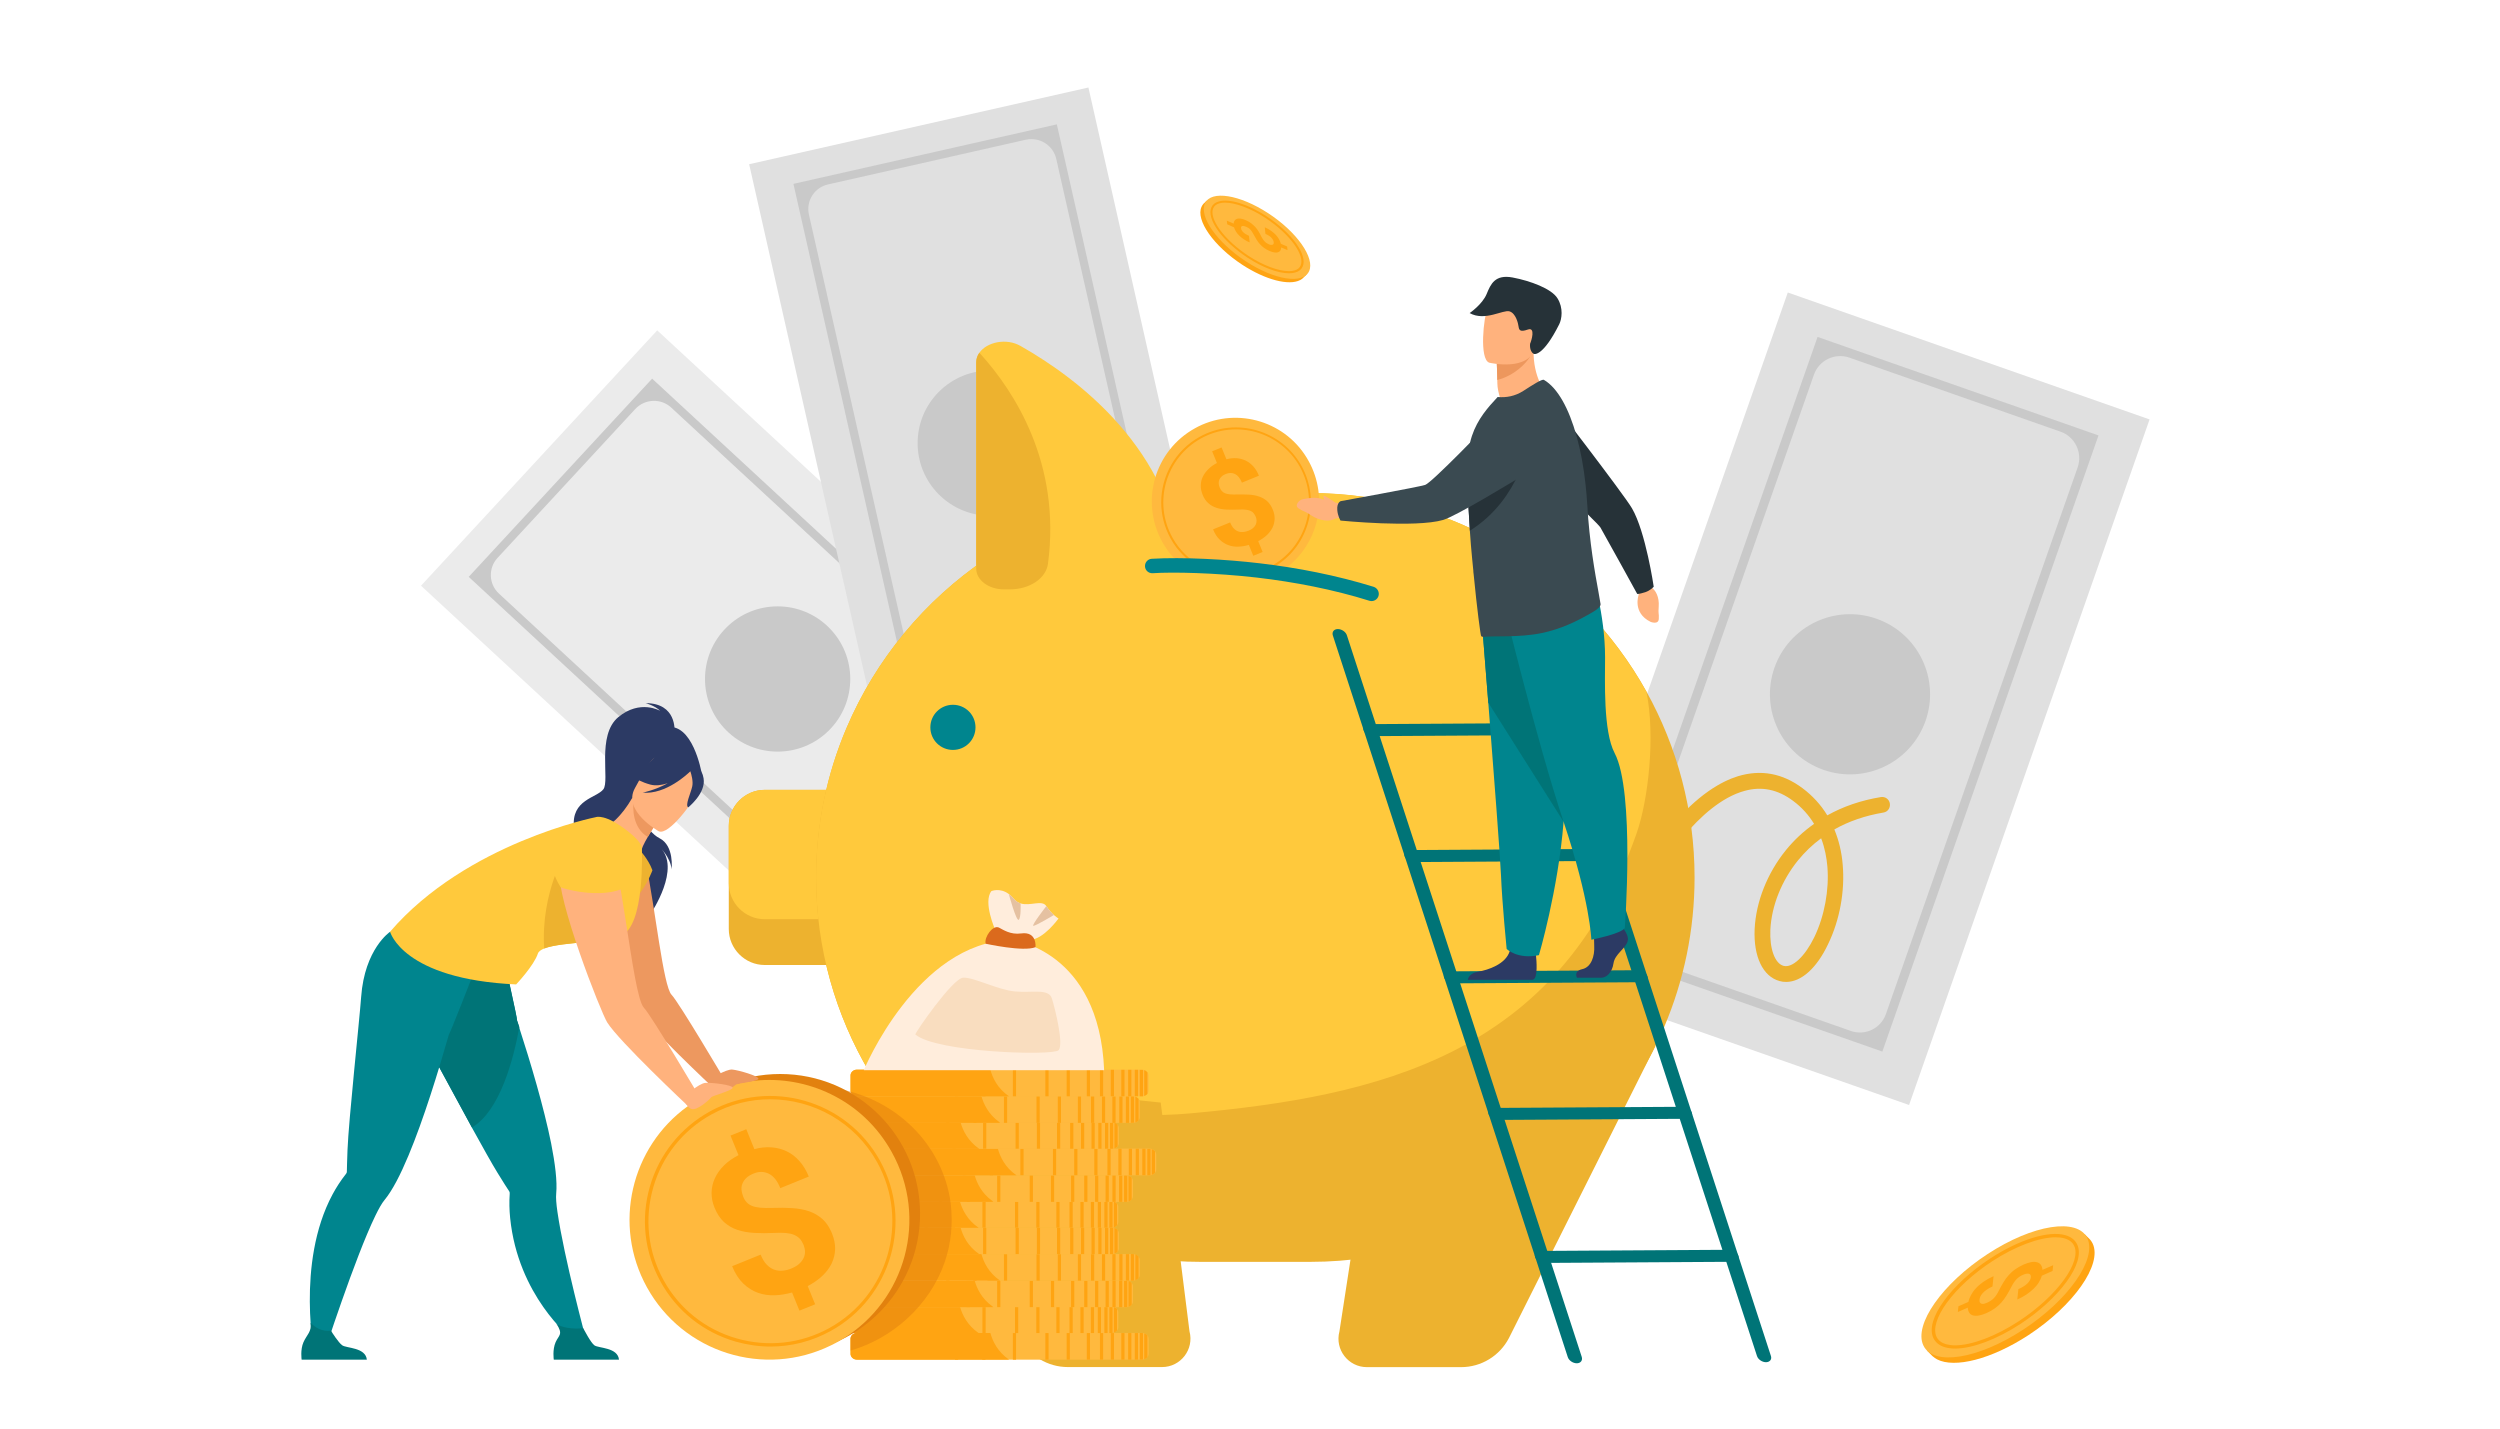 <?xml version="1.0" encoding="utf-8"?>
<!-- Generator: Adobe Illustrator 23.0.1, SVG Export Plug-In . SVG Version: 6.00 Build 0)  -->
<svg version="1.1" id="Слой_1" xmlns="http://www.w3.org/2000/svg" xmlns:xlink="http://www.w3.org/1999/xlink" x="0px" y="0px"
	 viewBox="0 0 3500 2000" style="enable-background:new 0 0 3500 2000;" xml:space="preserve">
<style type="text/css">
	.st0{fill:#EBEBEB;}
	.st1{fill:#C9C9C9;}
	.st2{fill:#E0E0E0;}
	.st3{fill:#EDB22F;}
	.st4{fill:#FFC93C;}
	.st5{fill:#00858E;}
	.st6{fill:#FFB93E;}
	.st7{fill:#FFA412;}
	.st8{fill:#FFEDDC;}
	.st9{fill:#DB6A1D;}
	.st10{fill:#E5C1A1;}
	.st11{fill:#F9DDBF;}
	.st12{opacity:0.5;fill:#E2810E;enable-background:new    ;}
	.st13{fill:#E2810E;}
	.st14{fill:#2C3A64;}
	.st15{fill:#ED985F;}
	.st16{fill:#007477;}
	.st17{fill:#FFB27D;}
	.st18{fill:#ED975D;}
	.st19{fill:#263238;}
	.st20{fill:#3A4A51;}
</style>
<g>
	<polygon class="st0" points="1597.5,1089.2 1266.8,1446.7 790.2,1005.9 790.2,1005.8 589.4,820 920.1,462.5 1295.1,809.4 	"/>
	<g>
		<path class="st1" d="M1521.9,1093.4L1265.1,1371L656.2,807.6L913,530.1L1521.9,1093.4z M1288.1,1329.1l193.6-209.3
			c13.2-14.2,12.3-36.4-1.9-49.5l-540-499.6c-14.4-13.4-37-12.5-50.4,1.9L696.6,781c-13.3,14.3-12.4,36.8,1.9,50l540.3,499.9
			C1253,1344.1,1275,1343.2,1288.1,1329.1z"/>
	</g>
	
		<ellipse transform="matrix(0.707 -0.707 0.707 0.707 -353.236 1048.362)" class="st1" cx="1088.9" cy="950.6" rx="101.7" ry="101.7"/>
</g>
<g>
	<polygon class="st2" points="1727.2,1022.6 1252.2,1130.1 1109.1,496.7 1109.1,496.7 1048.8,229.9 1523.8,122.5 1636.3,620.8 	"/>
	<g>
		<path class="st1" d="M1662.5,983.2l-368.8,83.3l-182.9-809.1l368.8-83.3L1662.5,983.2z M1336.4,1045.1l278.1-62.9
			c18.8-4.3,30.7-23,26.5-42l-162.2-717.6c-4.3-19.2-23.5-31.2-42.6-27l-277,62.6c-19.1,4.3-31,23.2-26.7,42.3l162.3,718
			C1299,1037.6,1317.6,1049.3,1336.4,1045.1z"/>
	</g>
	
		<ellipse transform="matrix(0.707 -0.707 0.707 0.707 -32.527 1162.159)" class="st1" cx="1386.6" cy="620.3" rx="101.7" ry="101.7"/>
</g>
<g>
	<polygon class="st2" points="2672.7,1547 2166.3,1369.4 2403.1,694.1 2403.1,694.1 2502.9,409.5 3009.4,587.2 2823.1,1118.5 	"/>
	<g>
		<path class="st1" d="M2635.3,1472.2L2242,1334.3l302.6-862.6l393.3,137.9L2635.3,1472.2z M2294.6,1339.3l296.5,104
			c20.2,7.1,42.2-3.5,49.2-23.7l268.4-765.2c7.2-20.5-3.6-43-24.1-50.1l-295.4-103.6c-20.3-7.1-42.6,3.6-49.7,23.9l-268.5,765.6
			C2264,1310.3,2274.5,1332.3,2294.6,1339.3z"/>
	</g>
	<path class="st1" d="M2484.2,934.9c20.5-58.4,84.5-89.2,142.9-68.7c58.4,20.5,89.2,84.5,68.7,142.9
		c-20.5,58.4-84.5,89.2-142.9,68.7S2463.8,993.3,2484.2,934.9z"/>
</g>
<g>
	<path class="st3" d="M1224.5,1156.1v144.6c0,27.7-22.7,50.3-50.3,50.3h-103.6c-27.6,0-50.3-22.7-50.3-50.3v-144.6
		c0-27.7,22.7-50.3,50.3-50.3h103.6C1201.8,1105.8,1224.5,1128.5,1224.5,1156.1z"/>
	<path class="st4" d="M1224.5,1156.1v80.5c0,27.6-22.7,50.3-50.3,50.3h-103.6c-27.6,0-50.3-22.7-50.3-50.3v-80.5
		c0-27.7,22.7-50.3,50.3-50.3h103.6C1201.8,1105.8,1224.5,1128.5,1224.5,1156.1z"/>
	<path class="st3" d="M2372.4,1228.4c0,74-15.1,144.6-42.4,209c-82,193-273.7,329.2-495.5,329.2h-153.8
		c-196.3,0-369.1-106.6-463.1-264.8c-47.6-80.2-75-173.7-75-273.3c0-74,15.1-144.6,42.5-209c82-193,273.7-329.1,495.7-329.1h153.8
		c201.9,0,378.6,112.7,470.6,278.1C2347.9,1045.7,2372.4,1134.4,2372.4,1228.4z"/>
	<path class="st4" d="M2305,968.5c12.7,62,2.7,150.8-13.6,197.7c-108.6,312.3-363.8,368.7-624.7,392.5
		c-185.5,16.9-449.2-57.1-449.2-57.1c-47.6-80.2-75-173.7-75-273.3c0-74,15.1-144.6,42.5-209c82-193,273.7-329.1,495.7-329.1h153.8
		C2036.2,690.4,2213.1,803,2305,968.5z"/>
	<path class="st4" d="M1617.1,825.1h-211.7c-21.3,0-38.7-13-38.7-29V507.3c0-5,1.6-9.4,4.3-13.3c10.4-15,37.6-21.2,57.7-9.7
		c80.4,45.6,212,144.6,226.8,310C1657.2,811,1639.5,825.1,1617.1,825.1z"/>
	<path class="st3" d="M1414,825.1h-8.6c-21.3,0-38.7-13-38.7-29V507.3c0-5,1.6-9.4,4.3-13.3c0.9,0.8,1.8,1.7,2.6,2.6
		c46,51.2,112.2,151.7,93.6,292.5C1464.6,809.6,1441.6,825.1,1414,825.1z"/>
	<path class="st5" d="M1302.5,1018.3c0-17.4,14.1-31.6,31.6-31.6c17.5,0,31.6,14.1,31.6,31.6c0,17.5-14.1,31.6-31.6,31.6
		C1316.6,1049.9,1302.5,1035.8,1302.5,1018.3z"/>
	<path class="st3" d="M1925.4,1538.1l-50.2,325.9c-6.7,25.3,12.4,50,38.5,50h131.8c28.3,0,54.1-15.8,67.1-40.9l205-408.9
		L1925.4,1538.1z"/>
	<path class="st3" d="M1625,1543.6l40.3,320.3c6.7,25.3-12.4,50-38.5,50H1495c-28.3,0-54.1-15.8-67.1-40.9l-210.3-371.4L1625,1543.6
		z"/>
	<g>
		<path class="st3" d="M2500.6,1374.7c-3,0-6.1-0.3-9.1-1.2c-23.3-6.2-36.8-34.1-35-72.9c1.8-38,17.7-78.2,43.6-110.2
			c11.5-14.2,24.7-26.5,39.6-37c-7-11.5-16.5-22.6-29.1-32c-21.5-16.1-43.9-20.9-68.1-14.2c-65.2,17.7-120.4,110.9-125,121.3
			c-2,5.6-8.1,8.6-13.9,6.7c-5.8-1.9-8.9-8.1-7-14c1.9-5.9,18-33.6,40.6-61.2c39.2-48,73.4-66.2,95.3-73.1c32.3-10,63-4.5,91.2,16.7
			c14,10.5,25.6,23.2,34.5,37.9c22.3-12.5,47.6-21.1,75-25.6c6-1,11.7,3,12.6,9.1c0.9,6.1-3,11.7-9.1,12.6
			c-25.1,4.2-48.3,12.1-68.6,23.6c6.2,15.1,10.3,31.7,11.7,49.6c3.2,36.9-4.2,77.3-20.3,110.6
			C2543.5,1355.5,2521.8,1374.7,2500.6,1374.7z M2549.6,1173.6c-12,8.8-22.8,19.2-32.3,30.8c-23,28.4-37.2,63.8-38.8,97.3
			c-1.2,26.5,6.3,47.3,18.5,50.5c12.3,3.3,30-13.3,43-40.1c14.2-29.4,21.1-66.4,18.3-99.1
			C2557.3,1201.2,2554.9,1187.5,2549.6,1173.6z M2317.8,1228.2c0,0.1,0,0.1-0.1,0.2C2317.7,1228.3,2317.8,1228.3,2317.8,1228.2z"/>
	</g>
</g>
<g>
	<g>
		<path class="st6" d="M1608.1,1874.4v21c0,1.7-0.6,3.3-1.7,4.5c-1.1,1.4-2.7,2.5-4.5,3c-0.6,0.2-1.1,0.3-1.8,0.5
			c-0.6,0.1-1.1,0.1-1.7,0.1h-398.1c-4.8,0-8.8-3-9.6-6.9c0-0.2-0.1-0.6-0.1-0.8c0-0.1,0-0.2,0-0.5v-21c0-0.1,0-0.2,0-0.5
			s0-0.6,0.1-0.8c0.7-3.8,4.7-6.9,9.6-6.9h398.1c0.6,0,1.1,0,1.7,0.1c0.6,0.1,1.2,0.2,1.8,0.5c1.8,0.6,3.4,1.7,4.5,3
			C1607.6,1871.1,1608.1,1872.7,1608.1,1874.4z"/>
		<path class="st7" d="M1412.7,1903.5h-213.3c-3.9,0-7.3-2.6-8.2-6c-0.1-0.3-0.2-0.6-0.2-0.9c0-0.2-0.1-0.6-0.1-0.8
			c0-0.1,0-0.2,0-0.5v-21c0-0.1,0-0.2,0-0.5s0-0.6,0.1-0.8c0.1-0.3,0.1-0.6,0.2-0.9c1-3.4,4.3-6,8.2-6h187.1
			C1389.5,1877.2,1396.4,1892.3,1412.7,1903.5z"/>
		<g>
			<rect x="1555.1" y="1866.3" class="st7" width="4.5" height="37.2"/>
			<rect x="1539.9" y="1866.3" class="st7" width="4.5" height="37.2"/>
			<rect x="1521.5" y="1866.3" class="st7" width="4.5" height="37.2"/>
			<rect x="1493.3" y="1866.3" class="st7" width="4.5" height="37.2"/>
			<rect x="1463.5" y="1866.3" class="st7" width="4.5" height="37.2"/>
			<rect x="1418" y="1866.3" class="st7" width="4.5" height="37.2"/>
			<rect x="1375.2" y="1866.3" class="st7" width="4.5" height="37.2"/>
			<rect x="1337" y="1866.3" class="st7" width="4.5" height="37.2"/>
			<rect x="1569.8" y="1866.3" class="st7" width="4.5" height="37.2"/>
			<rect x="1579.4" y="1866.3" class="st7" width="4.5" height="37.2"/>
			<rect x="1588.7" y="1866.3" class="st7" width="4.5" height="37.2"/>
			<path class="st7" d="M1600.2,1866.4v36.9c-0.6,0.1-1.1,0.1-1.7,0.1h-2.8v-37.2h2.8C1599.1,1866.3,1599.7,1866.3,1600.2,1866.4z"
				/>
			<path class="st7" d="M1606.4,1869.9v30c-1.1,1.4-2.7,2.5-4.5,3v-36.1C1603.8,1867.4,1605.4,1868.5,1606.4,1869.9z"/>
		</g>
	</g>
	<g>
		<path class="st6" d="M1565.6,1837.2v21c0,1.7-0.6,3.3-1.7,4.5c-0.2,0.3-0.6,0.7-0.9,0.9c-1,0.9-2.3,1.6-3.6,2
			c-0.6,0.2-1.1,0.3-1.8,0.5c-0.6,0.1-1.1,0.1-1.7,0.1h-398.1c-4.8,0-8.8-3-9.5-6.9c0-0.2-0.1-0.6-0.1-0.8c0-0.1,0-0.2,0-0.5v-21
			c0-0.1,0-0.3,0-0.5c0-0.2,0-0.6,0.1-0.8c0.7-3.8,4.7-6.9,9.5-6.9h398.1c0.2,0,0.5,0,0.8,0c0.1,0,0.2,0,0.2,0l0,0
			c0.1,0,0.2,0,0.3,0c0.1,0,0.1,0,0.2,0c0.6,0.1,1.2,0.2,1.8,0.5c0.3,0.1,0.7,0.2,1,0.3l0,0c0.2,0.1,0.5,0.2,0.7,0.3
			c0.1,0.1,0.2,0.1,0.3,0.2c0.1,0.1,0.2,0.1,0.3,0.2c0.5,0.2,0.8,0.6,1.1,0.9c0.1,0.1,0.2,0.2,0.3,0.3c0.1,0.1,0.1,0.1,0.2,0.2
			l0.1,0.1l0.1,0.1c0.1,0.1,0.2,0.2,0.3,0.5C1564.9,1834,1565.6,1835.5,1565.6,1837.2z"/>
		<path class="st7" d="M1370.1,1866.3h-213.3c-3.9,0-7.2-2.6-8.2-6c-0.1-0.3-0.2-0.6-0.2-0.9c0-0.2-0.1-0.6-0.1-0.8
			c0-0.1,0-0.2,0-0.5v-21c0-0.1,0-0.3,0-0.5c0-0.2,0-0.6,0.1-0.8c0.1-0.3,0.1-0.6,0.2-0.9c1-3.5,4.3-6,8.2-6h187.1
			c0.1,0.3,0.1,0.6,0.2,0.9C1347.3,1840.9,1354.3,1855.4,1370.1,1866.3z"/>
		<g>
			<rect x="1512.6" y="1829.2" class="st7" width="4.5" height="37.1"/>
			<rect x="1497.3" y="1829.2" class="st7" width="4.5" height="37.1"/>
			<rect x="1478.9" y="1829.2" class="st7" width="4.5" height="37.1"/>
			<rect x="1450.8" y="1829.2" class="st7" width="4.5" height="37.1"/>
			<rect x="1421" y="1829.2" class="st7" width="4.5" height="37.1"/>
			<rect x="1375.4" y="1829.2" class="st7" width="4.5" height="37.1"/>
			<rect x="1332.6" y="1829.2" class="st7" width="4.5" height="37.1"/>
			<rect x="1294.5" y="1829.2" class="st7" width="4.5" height="37.1"/>
			<rect x="1527.2" y="1829.2" class="st7" width="4.5" height="37.1"/>
			<rect x="1536.9" y="1829.2" class="st7" width="4.5" height="37.1"/>
			<rect x="1546.1" y="1829.2" class="st7" width="4.5" height="37.1"/>
			<path class="st7" d="M1557.6,1829.3v36.9c-0.6,0.1-1.1,0.1-1.7,0.1h-2.8v-37.1h2.8C1556.5,1829.2,1557,1829.2,1557.6,1829.3z"/>
			<path class="st7" d="M1563.9,1832.7v30c-1.1,1.4-2.7,2.5-4.5,3v-36.1C1561.2,1830.3,1562.8,1831.3,1563.9,1832.7z"/>
		</g>
	</g>
	<g>
		<path class="st6" d="M1586.1,1801v21c0,1.7-0.6,3.3-1.7,4.5c-1.1,1.4-2.7,2.5-4.5,3c-0.6,0.2-1.1,0.3-1.8,0.5
			c-0.6,0.1-1.1,0.1-1.7,0.1h-398.1c-1.6,0-3.2-0.3-4.4-0.9c-2.6-1.1-4.6-3.3-5.1-5.9c0-0.2,0-0.3-0.1-0.6c0-0.1,0-0.2,0-0.3
			s0-0.2,0-0.5v-21c0-0.1,0-0.2,0-0.5s0-0.6,0.1-0.8c0.7-3.8,4.7-6.9,9.5-6.9h398.1c0.6,0,1.1,0,1.7,0.1s1.2,0.2,1.8,0.5
			c1.8,0.6,3.4,1.7,4.5,3C1585.6,1797.7,1586.1,1799.3,1586.1,1801z"/>
		<path class="st7" d="M1390.7,1830.1h-213.3c-1.5,0-2.8-0.3-3.9-0.9c-2.4-1.1-4.1-3.3-4.5-5.9c0-0.2,0-0.3-0.1-0.6
			c0-0.1,0-0.2,0-0.3s0-0.2,0-0.5v-21c0-0.1,0-0.2,0-0.5s0-0.6,0.1-0.8c0.1-0.3,0.1-0.6,0.2-0.9c1-3.5,4.3-6,8.2-6h187.1
			c2.9,10.6,9.6,25.3,24.9,36.2C1389.8,1829.4,1390.2,1829.7,1390.7,1830.1z"/>
		<g>
			<rect x="1533.1" y="1792.9" class="st7" width="4.5" height="37.1"/>
			<rect x="1517.9" y="1792.9" class="st7" width="4.5" height="37.1"/>
			<rect x="1499.5" y="1792.9" class="st7" width="4.5" height="37.1"/>
			<rect x="1471.3" y="1792.9" class="st7" width="4.5" height="37.1"/>
			<rect x="1441.6" y="1792.9" class="st7" width="4.5" height="37.1"/>
			<rect x="1396" y="1792.9" class="st7" width="4.5" height="37.1"/>
			<rect x="1353.3" y="1792.9" class="st7" width="4.5" height="37.1"/>
			<rect x="1315" y="1792.9" class="st7" width="4.5" height="37.1"/>
			<rect x="1547.8" y="1792.9" class="st7" width="4.5" height="37.1"/>
			<rect x="1557.4" y="1792.9" class="st7" width="4.5" height="37.1"/>
			<rect x="1566.7" y="1792.9" class="st7" width="4.5" height="37.1"/>
			<path class="st7" d="M1578.2,1793v36.9c-0.6,0.1-1.1,0.1-1.7,0.1h-2.8v-37.1h2.8C1577.1,1792.9,1577.7,1793,1578.2,1793z"/>
			<path class="st7" d="M1584.4,1796.5v30c-1.1,1.4-2.7,2.5-4.5,3v-36.1C1581.8,1794,1583.4,1795.1,1584.4,1796.5z"/>
		</g>
	</g>
	<g>
		<path class="st6" d="M1595.7,1763.8v21c0,1.7-0.6,3.3-1.7,4.5c-0.1,0.2-0.3,0.3-0.5,0.5c-0.8,0.8-1.7,1.5-2.7,2
			c-0.5,0.2-0.9,0.3-1.4,0.6c-0.6,0.2-1.1,0.3-1.8,0.5c-0.2,0-0.6,0.1-0.8,0.1s-0.6,0-0.9,0h-398.1c-4.8,0-8.8-3-9.6-6.9
			c0-0.2-0.1-0.6-0.1-0.8v-21.8c0.2-3.9,3.8-7.1,8.5-7.7c0.3,0,0.8-0.1,1.1-0.1h398.1c0.3,0,0.6,0,0.9,0s0.6,0,0.8,0.1
			c0.6,0.1,1.2,0.2,1.8,0.5c1.8,0.6,3.4,1.7,4.5,3S1595.7,1762.1,1595.7,1763.8z"/>
		<path class="st7" d="M1400.2,1792.9h-213.3c-3.9,0-7.3-2.6-8.2-6c-0.1-0.3-0.2-0.6-0.2-0.9c0-0.2-0.1-0.6-0.1-0.8v-21.8
			c0.2-3.9,3.5-7.1,7.6-7.7c0.3,0,0.7-0.1,1-0.1H1374c0,0,0,0,0,0.1C1377,1766.7,1383.9,1781.8,1400.2,1792.9z"/>
		<g>
			<rect x="1542.7" y="1755.8" class="st7" width="4.5" height="37.1"/>
			<rect x="1527.4" y="1755.8" class="st7" width="4.5" height="37.1"/>
			<rect x="1509" y="1755.8" class="st7" width="4.5" height="37.1"/>
			<rect x="1480.9" y="1755.8" class="st7" width="4.5" height="37.1"/>
			<rect x="1451.1" y="1755.8" class="st7" width="4.5" height="37.1"/>
			<rect x="1405.5" y="1755.8" class="st7" width="4.5" height="37.1"/>
			<rect x="1362.7" y="1755.8" class="st7" width="4.5" height="37.1"/>
			<rect x="1324.6" y="1755.8" class="st7" width="4.5" height="37.1"/>
			<rect x="1557.3" y="1755.8" class="st7" width="4.5" height="37.1"/>
			<rect x="1567" y="1755.8" class="st7" width="4.5" height="37.1"/>
			<rect x="1576.2" y="1755.8" class="st7" width="4.5" height="37.1"/>
			<path class="st7" d="M1587.7,1755.9v36.9c-0.6,0.1-1.1,0.1-1.7,0.1h-2.8v-37.2h2.8C1586.6,1755.8,1587.1,1755.8,1587.7,1755.9z"
				/>
			<path class="st7" d="M1594,1759.2v30c-1.1,1.4-2.7,2.5-4.5,3v-36.1C1591.3,1756.9,1592.9,1757.9,1594,1759.2z"/>
		</g>
	</g>
	<g>
		<path class="st6" d="M1566.4,1726.7v21c0,1.7-0.6,3.3-1.7,4.5c-1.1,1.4-2.7,2.5-4.5,3c-0.6,0.2-1.1,0.3-1.8,0.5
			c-0.2,0-0.3,0.1-0.6,0.1h-0.1c-0.1,0-0.2,0-0.3,0s-0.1,0-0.2,0c-0.2,0-0.3,0-0.5,0h-398.1c-5.2,0-9.4-3.4-9.6-7.7
			c0-0.1,0-0.2,0-0.5v-21c0-0.1,0-0.3,0-0.5s0-0.2,0-0.3c0.3-3.4,3.4-6.3,7.2-7.1c0.1,0,0.2,0,0.3-0.1c0.7-0.1,1.4-0.2,2-0.2h398.1
			c0.3,0,0.6,0,0.9,0c0.1,0,0.2,0,0.3,0l0,0l0,0c0.1,0,0.3,0,0.5,0.1c0.6,0.1,1.2,0.2,1.8,0.5c1.8,0.6,3.4,1.7,4.5,3
			C1565.8,1723.5,1566.4,1725,1566.4,1726.7z"/>
		<path class="st7" d="M1371,1755.8h-213.3c-4.6,0-8.3-3.4-8.6-7.7c0-0.1,0-0.2,0-0.5v-21c0-0.1,0-0.3,0-0.5s0-0.2,0-0.3
			c0.3-3.5,3.2-6.4,6.7-7.1c0.1,0,0.2-0.1,0.3-0.1c0.5-0.1,1-0.1,1.6-0.1h187.1c0,0.1,0,0.2,0.1,0.2
			C1347.8,1729.7,1354.7,1744.7,1371,1755.8C1370.8,1755.8,1370.8,1755.8,1371,1755.8z"/>
		<g>
			<rect x="1513.4" y="1718.6" class="st7" width="4.5" height="37.1"/>
			<rect x="1498.2" y="1718.6" class="st7" width="4.5" height="37.1"/>
			<rect x="1479.8" y="1718.6" class="st7" width="4.5" height="37.1"/>
			<rect x="1451.6" y="1718.6" class="st7" width="4.5" height="37.1"/>
			<rect x="1421.8" y="1718.6" class="st7" width="4.5" height="37.1"/>
			<rect x="1376.3" y="1718.6" class="st7" width="4.5" height="37.1"/>
			<rect x="1333.5" y="1718.6" class="st7" width="4.5" height="37.1"/>
			<rect x="1295.3" y="1718.6" class="st7" width="4.5" height="37.1"/>
			<rect x="1528.1" y="1718.6" class="st7" width="4.5" height="37.1"/>
			<rect x="1537.6" y="1718.6" class="st7" width="4.5" height="37.1"/>
			<rect x="1547" y="1718.6" class="st7" width="4.5" height="37.1"/>
			<path class="st7" d="M1558.5,1718.8v36.9c-0.6,0.1-1.1,0.1-1.7,0.1h-2.8v-37.2h2.8C1557.4,1718.6,1557.9,1718.6,1558.5,1718.8z"
				/>
			<path class="st7" d="M1564.7,1722.1v30c-1.1,1.4-2.7,2.5-4.5,3v-36.1C1562.1,1719.8,1563.7,1720.8,1564.7,1722.1z"/>
		</g>
	</g>
	<g>
		<path class="st6" d="M1565.6,1689.8v21c0,1.7-0.6,3.3-1.7,4.5c-0.2,0.3-0.6,0.7-0.9,1c-1,0.9-2.3,1.6-3.6,2
			c-0.5,0.1-0.9,0.2-1.4,0.3l0,0l0,0c-0.1,0-0.2,0-0.3,0.1c-0.6,0.1-1.1,0.1-1.7,0.1h-398.1c-0.5,0-0.8,0-1.2-0.1
			c-0.1,0-0.3,0-0.5-0.1c-4.1-0.7-7.2-3.4-7.8-6.9c0-0.2-0.1-0.5-0.1-0.7c0-0.1,0-0.3,0-0.5v-21c0-0.1,0-0.3,0-0.5
			c0-0.2,0-0.6,0.1-0.8c0.7-3.8,4.7-6.9,9.5-6.9H1556c0.2,0,0.5,0,0.8,0h0.1c0.1,0,0.1,0,0.2,0s0.2,0,0.3,0c0.1,0,0.1,0,0.2,0
			c0.6,0.1,1.2,0.2,1.8,0.5c0.3,0.1,0.7,0.2,1,0.3l0,0c1.2,0.6,2.4,1.4,3.2,2.3c0.1,0.1,0.2,0.2,0.3,0.5
			C1564.9,1686.5,1565.6,1688.1,1565.6,1689.8z"/>
		<path class="st7" d="M1370.1,1718.9h-213.3c-0.1,0-0.3,0-0.5,0c-0.2,0-0.3,0-0.6,0c-3.8-0.5-7-3.3-7.4-6.9c0-0.2-0.1-0.5-0.1-0.7
			c0-0.1,0-0.3,0-0.5v-21c0-0.1,0-0.3,0-0.5c0-0.2,0-0.6,0.1-0.8c0.1-0.3,0.1-0.6,0.2-0.9c1-3.5,4.3-6,8.2-6h187.1
			c0.1,0.3,0.1,0.6,0.2,0.9c3.2,10.8,10,25.3,25.6,36C1369.8,1718.6,1369.9,1718.8,1370.1,1718.9z"/>
		<g>
			<rect x="1512.6" y="1681.7" class="st7" width="4.5" height="37.1"/>
			<rect x="1497.3" y="1681.7" class="st7" width="4.5" height="37.1"/>
			<rect x="1478.9" y="1681.7" class="st7" width="4.5" height="37.1"/>
			<rect x="1450.8" y="1681.7" class="st7" width="4.5" height="37.1"/>
			<rect x="1421" y="1681.7" class="st7" width="4.5" height="37.1"/>
			<rect x="1375.4" y="1681.7" class="st7" width="4.5" height="37.1"/>
			<rect x="1332.6" y="1681.7" class="st7" width="4.5" height="37.1"/>
			<rect x="1294.5" y="1681.7" class="st7" width="4.5" height="37.1"/>
			<rect x="1527.2" y="1681.7" class="st7" width="4.5" height="37.1"/>
			<rect x="1536.9" y="1681.7" class="st7" width="4.5" height="37.1"/>
			<rect x="1546.1" y="1681.7" class="st7" width="4.5" height="37.1"/>
			<path class="st7" d="M1557.6,1681.8v36.9c-0.6,0.1-1.1,0.1-1.7,0.1h-2.8v-37.1h2.8C1556.5,1681.7,1557,1681.8,1557.6,1681.8z"/>
			<path class="st7" d="M1563.9,1685.3v30c-1.1,1.4-2.7,2.5-4.5,3v-36.1C1561.2,1682.8,1562.8,1683.9,1563.9,1685.3z"/>
		</g>
	</g>
	<g>
		<path class="st6" d="M1586.1,1653.6v21c0,1.7-0.6,3.3-1.7,4.5c-1.1,1.4-2.7,2.5-4.5,3c-0.6,0.2-1.1,0.3-1.8,0.5
			c-0.6,0.1-1.1,0.1-1.7,0.1h-398.1c-1.6,0-3.2-0.3-4.4-0.9c-2.6-1.1-4.6-3.3-5.1-5.9c0-0.2,0-0.3-0.1-0.6c0-0.1,0-0.2,0-0.3
			c0-0.1,0-0.2,0-0.5v-21c0-0.1,0-0.3,0-0.5c0-0.2,0-0.6,0.1-0.8c0.7-3.8,4.7-6.9,9.5-6.9h398.1c0.6,0,1.1,0,1.7,0.1
			c0.6,0.1,1.2,0.2,1.8,0.5c1.8,0.6,3.4,1.7,4.5,3C1585.6,1650.3,1586.1,1651.9,1586.1,1653.6z"/>
		<path class="st7" d="M1390.7,1682.6h-213.3c-1.5,0-2.8-0.3-3.9-0.9c-2.4-1.1-4.1-3.3-4.5-5.9c0-0.2,0-0.3-0.1-0.6
			c0-0.1,0-0.2,0-0.3s0-0.2,0-0.5v-21c0-0.1,0-0.3,0-0.5c0-0.2,0-0.6,0.1-0.8c0.1-0.3,0.1-0.6,0.2-0.9c1-3.5,4.3-6,8.2-6h187.1
			c2.9,10.6,9.6,25.3,24.9,36.2C1389.8,1682,1390.2,1682.3,1390.7,1682.6z"/>
		<g>
			<rect x="1533.1" y="1645.5" class="st7" width="4.5" height="37.1"/>
			<rect x="1517.9" y="1645.5" class="st7" width="4.5" height="37.1"/>
			<rect x="1499.5" y="1645.5" class="st7" width="4.5" height="37.1"/>
			<rect x="1471.3" y="1645.5" class="st7" width="4.5" height="37.1"/>
			<rect x="1441.6" y="1645.5" class="st7" width="4.5" height="37.1"/>
			<rect x="1396" y="1645.5" class="st7" width="4.5" height="37.1"/>
			<rect x="1353.3" y="1645.5" class="st7" width="4.5" height="37.1"/>
			<rect x="1315" y="1645.5" class="st7" width="4.5" height="37.1"/>
			<rect x="1547.8" y="1645.5" class="st7" width="4.5" height="37.1"/>
			<rect x="1557.4" y="1645.5" class="st7" width="4.5" height="37.1"/>
			<rect x="1566.7" y="1645.5" class="st7" width="4.5" height="37.1"/>
			<path class="st7" d="M1578.2,1645.6v36.9c-0.6,0.1-1.1,0.1-1.7,0.1h-2.8v-37.1h2.8C1577.1,1645.5,1577.7,1645.5,1578.2,1645.6z"
				/>
			<path class="st7" d="M1584.4,1649.1v30c-1.1,1.4-2.7,2.5-4.5,3V1646C1581.8,1646.6,1583.4,1647.6,1584.4,1649.1z"/>
		</g>
	</g>
	<g>
		<path class="st6" d="M1618.7,1616.4v21c0,1.7-0.6,3.2-1.7,4.5l0,0c-0.1,0.2-0.3,0.3-0.5,0.5c-0.6,0.7-1.4,1.2-2.1,1.7
			c-0.3,0.2-0.8,0.5-1.2,0.6l0,0c-0.2,0.1-0.5,0.2-0.7,0.2c-0.6,0.2-1.1,0.3-1.8,0.5c-0.6,0.1-1.1,0.1-1.7,0.1h-398.1
			c-4.8,0-8.8-3-9.5-6.9c0-0.2-0.1-0.6-0.1-0.8c0-0.1,0-0.2,0-0.5v-21c0-0.1,0-0.2,0-0.5c0.2-3.9,3.8-7.1,8.5-7.7
			c0.3,0,0.8-0.1,1.1-0.1H1609c0.6,0,1.1,0,1.7,0.1c0.6,0.1,1.2,0.2,1.8,0.5c1.6,0.6,3,1.5,4.1,2.5c0.1,0.1,0.3,0.3,0.5,0.5l0,0
			C1618.1,1613.2,1618.7,1614.7,1618.7,1616.4z"/>
		<path class="st7" d="M1423.2,1645.5h-213.3c-3.9,0-7.3-2.6-8.2-6c-0.1-0.3-0.2-0.6-0.2-0.9c0-0.2-0.1-0.6-0.1-0.8
			c0-0.1,0-0.2,0-0.5v-21c0-0.1,0-0.2,0-0.5c0.2-3.9,3.5-7.1,7.6-7.7c0.3,0,0.7-0.1,1-0.1H1397c0,0,0,0,0,0.1
			C1400.1,1619.3,1406.9,1634.4,1423.2,1645.5z"/>
		<g>
			<rect x="1565.7" y="1608.2" class="st7" width="4.5" height="37.1"/>
			<rect x="1550.4" y="1608.2" class="st7" width="4.5" height="37.1"/>
			<rect x="1532" y="1608.2" class="st7" width="4.5" height="37.1"/>
			<rect x="1503.9" y="1608.2" class="st7" width="4.5" height="37.1"/>
			<rect x="1474.1" y="1608.2" class="st7" width="4.5" height="37.1"/>
			<rect x="1428.5" y="1608.2" class="st7" width="4.5" height="37.1"/>
			<rect x="1385.7" y="1608.2" class="st7" width="4.5" height="37.1"/>
			<rect x="1347.6" y="1608.2" class="st7" width="4.5" height="37.1"/>
			<rect x="1580.3" y="1608.2" class="st7" width="4.5" height="37.1"/>
			<rect x="1590" y="1608.2" class="st7" width="4.5" height="37.1"/>
			<rect x="1599.2" y="1608.2" class="st7" width="4.5" height="37.1"/>
			<path class="st7" d="M1610.7,1608.5v36.9c-0.6,0.1-1.1,0.1-1.7,0.1h-2.8v-37.1h2.8C1609.6,1608.2,1610.2,1608.4,1610.7,1608.5z"
				/>
			<path class="st7" d="M1617,1611.8v30c-1.1,1.4-2.7,2.5-4.5,3v-36.1C1614.3,1609.4,1615.9,1610.5,1617,1611.8z"/>
		</g>
	</g>
	<g>
		<path class="st6" d="M1566.4,1579.3v21c0,1.7-0.6,3.3-1.7,4.5c-1.1,1.4-2.7,2.5-4.5,3c-0.6,0.2-1.1,0.3-1.8,0.5
			c-0.2,0-0.3,0-0.6,0.1h-0.1c-0.1,0-0.2,0-0.3,0s-0.1,0-0.2,0c-0.1,0-0.3,0-0.5,0h-398.1c-3.5,0-6.5-1.6-8.2-3.8
			c-0.8-1.1-1.4-2.5-1.5-3.8c0-0.1,0-0.3,0-0.5v-21c0-0.1,0-0.3,0-0.5c0.2-3.5,3-6.3,6.9-7.3c0.9-0.2,1.8-0.3,2.8-0.3h398.1
			c0.2,0,0.3,0,0.5,0c0.1,0,0.2,0,0.2,0c0.3,0,0.7,0,0.9,0.1c0.6,0.1,1.2,0.2,1.8,0.5c0.3,0.1,0.6,0.2,0.8,0.3l0,0
			c1,0.5,2,1,2.8,1.8l0,0l0.1,0.1c0.2,0.2,0.6,0.6,0.8,0.8C1565.8,1576,1566.4,1577.6,1566.4,1579.3z"/>
		<path class="st7" d="M1371,1608.4h-213.3c-3,0-5.6-1.5-7.2-3.7c-0.8-1.1-1.4-2.6-1.5-4.1c0-0.1,0-0.3,0-0.5v-21c0-0.1,0-0.3,0-0.5
			c0.2-3.7,3-6.8,6.9-7.6c0.6-0.1,1.1-0.2,1.7-0.2h187.1c0.1,0.3,0.1,0.6,0.2,0.9C1348.1,1582.9,1355.1,1597.4,1371,1608.4
			C1370.8,1608.2,1370.8,1608.4,1371,1608.4z"/>
		<g>
			<rect x="1513.4" y="1571.1" class="st7" width="4.5" height="37.1"/>
			<rect x="1498.2" y="1571.1" class="st7" width="4.5" height="37.1"/>
			<rect x="1479.8" y="1571.1" class="st7" width="4.5" height="37.1"/>
			<rect x="1451.6" y="1571.1" class="st7" width="4.5" height="37.1"/>
			<rect x="1421.8" y="1571.1" class="st7" width="4.5" height="37.1"/>
			<rect x="1376.3" y="1571.1" class="st7" width="4.5" height="37.1"/>
			<rect x="1333.5" y="1571.1" class="st7" width="4.5" height="37.1"/>
			<rect x="1295.3" y="1571.1" class="st7" width="4.5" height="37.1"/>
			<rect x="1528.1" y="1571.1" class="st7" width="4.5" height="37.1"/>
			<rect x="1537.6" y="1571.1" class="st7" width="4.5" height="37.1"/>
			<rect x="1547" y="1571.1" class="st7" width="4.5" height="37.1"/>
			<path class="st7" d="M1558.5,1571.2v36.9c-0.6,0.1-1.1,0.1-1.7,0.1h-2.8V1571h2.8C1557.4,1571.1,1557.9,1571.2,1558.5,1571.2z"/>
			<path class="st7" d="M1564.7,1574.7v30c-1.1,1.4-2.7,2.5-4.5,3v-36.1C1562.1,1572.3,1563.7,1573.4,1564.7,1574.7z"/>
		</g>
	</g>
	<g>
		<path class="st6" d="M1595.7,1542.9v21c0,1.7-0.6,3.3-1.7,4.5c-1.1,1.4-2.7,2.5-4.5,3c-0.6,0.2-1.1,0.3-1.8,0.5
			c-0.6,0.1-1.1,0.1-1.7,0.1h-398.1c-1.6,0-3-0.3-4.3-0.9c-2.9-1.2-5-3.6-5.3-6.5c0-0.1,0-0.2,0-0.3s0-0.3,0-0.5v-21
			c0-0.1,0-0.3,0-0.5c0.2-3.9,3.8-7.1,8.5-7.7c0.3,0,0.8-0.1,1.1-0.1H1586c0.6,0,1.1,0,1.7,0.1c0.6,0.1,1.2,0.2,1.8,0.5
			c1.8,0.6,3.4,1.7,4.5,3C1595,1539.8,1595.7,1541.3,1595.7,1542.9z"/>
		<path class="st7" d="M1400.2,1572h-213.3c-1.4,0-2.7-0.3-3.8-0.9c-2.6-1.2-4.4-3.6-4.7-6.5c0-0.1,0-0.2,0-0.3c0-0.1,0-0.3,0-0.5
			v-21c0-0.1,0-0.3,0-0.5c0.2-3.9,3.5-7.1,7.6-7.7c0.3,0,0.7-0.1,1-0.1H1374c0,0,0,0,0,0.1c2.9,10.6,9.6,25.3,24.9,36.2
			C1399.4,1571.5,1399.8,1571.7,1400.2,1572z"/>
		<g>
			<rect x="1542.7" y="1534.8" class="st7" width="4.5" height="37.2"/>
			<rect x="1527.4" y="1534.8" class="st7" width="4.5" height="37.2"/>
			<rect x="1509" y="1534.8" class="st7" width="4.5" height="37.2"/>
			<rect x="1480.9" y="1534.8" class="st7" width="4.5" height="37.2"/>
			<rect x="1451.1" y="1534.8" class="st7" width="4.5" height="37.2"/>
			<rect x="1405.5" y="1534.8" class="st7" width="4.5" height="37.2"/>
			<rect x="1362.7" y="1534.8" class="st7" width="4.5" height="37.2"/>
			<rect x="1324.6" y="1534.8" class="st7" width="4.5" height="37.2"/>
			<rect x="1557.3" y="1534.8" class="st7" width="4.5" height="37.2"/>
			<rect x="1567" y="1534.8" class="st7" width="4.5" height="37.2"/>
			<rect x="1576.2" y="1534.8" class="st7" width="4.5" height="37.2"/>
			<path class="st7" d="M1587.7,1534.9v36.9c-0.6,0.1-1.1,0.1-1.7,0.1h-2.8v-37.2h2.8C1586.6,1534.8,1587.1,1534.9,1587.7,1534.9z"
				/>
			<path class="st7" d="M1594,1538.4v30c-1.1,1.4-2.7,2.5-4.5,3v-36.1C1591.3,1536,1592.9,1537.1,1594,1538.4z"/>
		</g>
	</g>
	<g>
		<path class="st6" d="M1608.1,1505.8v21c0,1.7-0.6,3.3-1.7,4.5c-1.1,1.4-2.7,2.5-4.5,3c-0.6,0.2-1.1,0.3-1.8,0.5
			c-0.2,0-0.3,0.1-0.6,0.1c-0.1,0-0.2,0-0.3,0c-0.1,0-0.2,0-0.3,0c-0.2,0-0.3,0-0.5,0h-398.1c-5.2,0-9.4-3.4-9.6-7.7
			c0-0.1,0-0.3,0-0.5v-21c0-0.1,0-0.3,0-0.5c0.2-4.3,4.5-7.7,9.6-7.7h398.1c0.6,0,1.1,0,1.7,0.1c0.6,0.1,1.2,0.2,1.8,0.5
			c1.8,0.6,3.4,1.7,4.5,3C1607.6,1502.7,1608.1,1504.1,1608.1,1505.8z"/>
		<path class="st7" d="M1412.7,1534.9h-213.3c-4.6,0-8.3-3.4-8.6-7.7c0-0.1,0-0.3,0-0.5v-21c0-0.1,0-0.3,0-0.5
			c0.2-4.3,4.1-7.7,8.6-7.7h187.1C1389.5,1508.7,1396.4,1523.8,1412.7,1534.9C1412.6,1534.8,1412.6,1534.9,1412.7,1534.9z"/>
		<g>
			<rect x="1555.1" y="1497.7" class="st7" width="4.5" height="37.1"/>
			<rect x="1539.9" y="1497.7" class="st7" width="4.5" height="37.1"/>
			<rect x="1521.5" y="1497.7" class="st7" width="4.5" height="37.1"/>
			<rect x="1493.3" y="1497.7" class="st7" width="4.5" height="37.1"/>
			<rect x="1463.5" y="1497.7" class="st7" width="4.5" height="37.1"/>
			<rect x="1418" y="1497.7" class="st7" width="4.5" height="37.1"/>
			<rect x="1375.2" y="1497.7" class="st7" width="4.5" height="37.1"/>
			<rect x="1337" y="1497.7" class="st7" width="4.5" height="37.1"/>
			<rect x="1569.8" y="1497.7" class="st7" width="4.5" height="37.1"/>
			<rect x="1579.4" y="1497.7" class="st7" width="4.5" height="37.1"/>
			<rect x="1588.7" y="1497.7" class="st7" width="4.5" height="37.1"/>
			<path class="st7" d="M1600.2,1497.9v36.9c-0.6,0.1-1.1,0.1-1.7,0.1h-2.8v-37.1h2.8C1599.1,1497.7,1599.7,1497.8,1600.2,1497.9z"
				/>
			<path class="st7" d="M1606.4,1501.3v30c-1.1,1.4-2.7,2.5-4.5,3v-36.1C1603.8,1498.8,1605.4,1500,1606.4,1501.3z"/>
		</g>
	</g>
</g>
<g>
	<path class="st8" d="M1481.9,1285.9c0,0-20.9,29.4-40,29.9c-19.2,0.5-48.4-13.6-48.4-13.6s-17.6-39.2-5.6-54.6c0,0,12-5.3,24.5,4.1
		c2.1,1.6,4.3,3.6,6.5,6.2c3,3.6,6.4,5.8,10,6.9c13.6,4.2,29.9-5.6,36,3.8c3.6,5.5,7.4,9.6,10.6,12.5
		C1479.2,1284.3,1481.9,1285.9,1481.9,1285.9z"/>
	<path class="st8" d="M1209.3,1498.3c0,0,73.9-179.1,206.9-182.5c0,0,122.8,13.6,129.6,182.5H1209.3L1209.3,1498.3z"/>
	<path class="st9" d="M1379.9,1321.2c0,0,53.3,11.8,69.8,4.8c0,0,2.5-22.3-20-19.2c-15.3,2.1-25.4-5.3-31.2-8.2
		C1390,1294.5,1377.6,1312,1379.9,1321.2z"/>
	<path class="st10" d="M1426.2,1287.7c-3.4,2.6-13.9-36.1-13.9-36.1c2.1,1.6,4.3,3.6,6.5,6.2c3,3.6,6.4,5.8,10,6.9
		C1428.9,1265.7,1429.6,1285.1,1426.2,1287.7z"/>
	<path class="st10" d="M1475.5,1281c-0.8,0.5-25.4,15.2-28.8,15.2s18.2-27.7,18.2-27.7C1468.4,1274,1472.2,1278.1,1475.5,1281z"/>
	<path class="st11" d="M1281.5,1448.3c-1.4-1.1,52.3-79.1,67.1-79.6c14.8-0.6,48,17,72.1,19.3c24,2.3,47.4-4.5,51.9,9.7
		c4.5,14.2,17,64.6,9.4,72.6C1474.3,1478.4,1311.1,1473.5,1281.5,1448.3z"/>
</g>
<g>
	<path class="st6" d="M1801.4,794.6c-3.4,2.6-7,5.1-10.7,7.3c-1.5,0.9-2.9,1.7-4.4,2.6c-3.8,2.1-7.7,3.9-11.6,5.6
		c-1.1-0.2-2.3-0.3-3.4-0.6c-7.1-1.2-14.2-2.3-21.2-3.3c-3.5-0.5-6.9-1-10.3-1.5c-14.2-1.9-27.9-3.4-40.9-4.6
		c-3.5-0.3-7-0.7-10.4-0.9c-2.7-0.2-5.3-0.5-8-0.6c-6.4-0.5-12.6-0.9-18.6-1.2c-8.3-6-16.1-13.1-22.8-21.2
		c-4.4-5.4-8.5-11.4-12-17.7c-31.2-56.6-10.6-127.8,46-159c1.5-0.8,3-1.6,4.5-2.4c55.8-27.7,124.2-6.8,154.5,48.4
		C1860.5,696.8,1846.3,759.9,1801.4,794.6z"/>
	<g>
		<path class="st7" d="M1822.3,652.6c-28-50.6-91.8-69.1-142.4-41.3c-34.6,19.1-54.2,55-54.2,92c0,17.1,4.2,34.4,13.1,50.5
			c4.7,8.7,10.6,16.4,17.3,23.1c9.5,9.6,20.8,17.1,32.8,22.4c3.4,0.2,6.9,0.6,10.4,0.9c-14.3-4.6-27.7-12.4-38.9-23.1
			c-7.4-7-13.9-15.2-19.1-24.7c-27.2-49.3-9.1-111.4,40.1-138.6c49.3-27.2,111.4-9.1,138.6,40c26.6,48.4,9.8,109.2-37.3,137
			c-0.9,0.6-1.8,1-2.7,1.6c-12.7,7-26.3,11.1-39.8,12.3c3.4,0.5,6.8,0.9,10.3,1.5c10.6-2,21.1-5.8,31-11.2c1.9-1,3.7-2.1,5.5-3.3
			C1833,762.4,1849.1,701.4,1822.3,652.6z"/>
	</g>
	<g>
		<path class="st7" d="M1781.9,713.5c-2-5-4.6-8.9-7.8-11.8c-3.2-2.9-7-5.1-11.2-6.5c-4.3-1.5-9-2.4-14.2-2.7
			c-5.2-0.3-10.9-0.3-17-0.2c-3.8,0.1-7,0-9.7-0.2s-5-0.8-6.9-1.5c-1.9-0.8-3.4-1.8-4.6-3.2c-1.1-1.4-2.1-2.9-2.9-4.8
			c-0.8-1.9-1.2-3.7-1.4-5.6c-0.1-1.8,0.1-3.6,0.8-5.3s1.8-3.2,3.3-4.6c1.5-1.5,3.5-2.6,6-3.6c4.6-1.8,8.8-1.8,12.7,0.1
			c3.9,1.9,7.2,6,9.7,12.1l23.8-9.7c-2-5.1-4.7-9.5-7.8-13c-3.2-3.5-6.7-6.2-10.6-8.1c-3.9-1.9-8.2-3-12.7-3.4
			c-4.5-0.3-9.4,0.1-14.4,1.5l-6.8-16.6l-13.2,5.4l6.7,16.4c-4.7,2.5-8.8,5.3-12.1,8.7c-3.3,3.3-5.9,6.8-7.7,10.6
			c-1.8,3.8-2.7,7.8-2.8,12.1c-0.1,4.3,0.8,8.5,2.5,12.9c2,5,4.6,9,7.9,11.8c3.2,2.9,6.9,5.1,11.2,6.5c4.3,1.5,8.9,2.3,14.2,2.6
			c5.3,0.3,10.9,0.2,17.1,0c3.6-0.2,6.7-0.2,9.4,0.1c2.6,0.2,4.8,0.8,6.8,1.5c1.9,0.8,3.5,1.8,4.7,3.3c1.2,1.4,2.4,3.2,3.2,5.3
			c0.8,1.9,1.1,3.7,1.1,5.6c0,1.9-0.5,3.7-1.2,5.4c-0.9,1.7-2.1,3.3-3.7,4.7c-1.7,1.5-3.8,2.7-6.4,3.7c-2.3,0.9-4.6,1.5-7,1.8
			c-2.4,0.3-4.7,0.1-7.1-0.7c-2.3-0.8-4.4-2.1-6.4-4.2c-2-2-3.7-4.8-5.2-8.5l-23.9,9.7c2.5,6.1,5.6,11.1,9.4,14.5
			c3.7,3.6,7.9,6.2,12.3,7.7c4.5,1.6,9.1,2.3,14,2c4.8-0.2,9.7-1,14.4-2.4l6.2,15.2l13.1-5.3l-6.2-15.2c4.7-2.5,8.8-5.3,12.3-8.6
			c3.4-3.3,6-6.8,7.8-10.5c1.8-3.7,2.7-7.8,2.9-12C1784.6,722.3,1783.8,718,1781.9,713.5z"/>
	</g>
</g>
<path class="st12" d="M1322.6,1766.9c-21.2,61.5-74.2,107.5-131.8,123.8v-16.4c0-0.1,0-0.2,0-0.5s0-0.6,0.1-0.8
	c0.1-0.3,0.1-0.6,0.2-0.9c1-3.4,4.3-6,8.2-6h-42.6c-3.9,0-7.2-2.6-8.2-6c-0.1-0.3-0.2-0.6-0.2-0.9c0-0.2-0.1-0.6-0.1-0.8
	c0-0.1,0-0.2,0-0.5v-21c0-0.1,0-0.3,0-0.5c0-0.2,0-0.6,0.1-0.8c0.1-0.3,0.1-0.6,0.2-0.9c1-3.5,4.3-6,8.2-6h16.6
	c-2.4-1.1-4.1-3.3-4.5-5.9c0-0.2,0-0.3-0.1-0.6c0-0.1,0-0.2,0-0.3c0-0.1,0-0.2,0-0.5v-21c0-0.1,0-0.2,0-0.5s0-0.6,0.1-0.8
	c0.1-0.3,0.1-0.6,0.2-0.9c1-3.5,4.3-6,8.2-6h9.6c-3.9,0-7.3-2.6-8.2-6c-0.1-0.3-0.2-0.6-0.2-0.9c0-0.2-0.1-0.6-0.1-0.8v-21.7
	c0.2-3.9,3.5-7.1,7.6-7.7h-28.2c-4.6,0-8.3-3.4-8.6-7.7c0-0.1,0-0.2,0-0.5v-21c0-0.1,0-0.3,0-0.5s0-0.2,0-0.3
	c0.3-3.5,3.2-6.4,6.7-7.1c-3.8-0.5-7-3.3-7.4-6.9c0-0.2-0.1-0.5-0.1-0.7c0-0.1,0-0.3,0-0.5v-21c0-0.1,0-0.3,0-0.5
	c0-0.2,0-0.6,0.1-0.8c0.1-0.3,0.1-0.6,0.2-0.9c1-3.5,4.3-6,8.2-6h16.6c-2.4-1.1-4.1-3.3-4.5-5.9c0-0.2,0-0.3-0.1-0.6
	c0-0.1,0-0.2,0-0.3c0-0.1,0-0.2,0-0.5v-21c0-0.1,0-0.3,0-0.5c0-0.2,0-0.6,0.1-0.8c0.1-0.3,0.1-0.6,0.2-0.9c1-3.5,4.3-6,8.2-6h32.5
	c-3.9,0-7.3-2.6-8.2-6c-0.1-0.3-0.2-0.6-0.2-0.9c0-0.2-0.1-0.6-0.1-0.8c0-0.1,0-0.2,0-0.5v-21c0-0.1,0-0.2,0-0.5
	c0.2-3.9,3.5-7.1,7.6-7.7h-51.2c-3,0-5.6-1.5-7.2-3.7v-0.2l5.4-32.9v-0.2l7.7-47c89.7,12,156.9,80,167.4,162.1
	C1334.3,1713.1,1331.6,1740.8,1322.6,1766.9z"/>
<ellipse class="st13" cx="1092.3" cy="1699.4" rx="195.8" ry="195.8"/>
<path class="st6" d="M1179.2,1874.8c-2.4,1.5-4.8,2.9-7.3,4.3c-0.9,0.5-1.7,0.9-2.6,1.4c-1.9,1-3.8,2-5.9,3
	c-93.3,45.8-206.9,10.6-257.7-81.3c-48.4-87.7-22.3-196.3,57-253.4c6.3-4.5,13-8.8,20-12.6c2.5-1.4,5.1-2.7,7.6-3.9s5-2.4,7.4-3.5
	c7.7-3.4,15.5-6.3,23.3-8.7c11.7-3.5,23.6-5.9,35.4-7.1c36.9-3.9,74,2.8,106.9,18.9c35,17,65.1,44.7,85.3,81.3
	C1299.7,1705.3,1268.4,1820.7,1179.2,1874.8z"/>
<g>
	<path class="st7" d="M1078.8,1885.2c-16.4,0-32.8-2.4-49.1-7c-45-13.1-82.3-42.7-104.9-83.8s-28-88.4-14.9-133.4
		c13-45,42.9-82.2,83.8-104.9c84.7-46.7,191.6-15.8,238.3,68.9c46.7,84.7,15.8,191.6-68.9,238.3
		C1136.9,1877.8,1108,1885.2,1078.8,1885.2z M1078.2,1539c-27.9,0-56,6.8-82.1,21.2c-39.9,22-68.9,58.3-81.5,102.1
		s-7.6,89.9,14.4,129.9c22,39.9,58.3,68.9,102.1,81.5c43.8,12.6,89.9,7.6,129.9-14.4c82.4-45.4,112.6-149.5,67.1-232
		C1196.9,1570.9,1138.4,1539,1078.2,1539z"/>
</g>
<g>
	<path class="st7" d="M1164.8,1726.8c-0.3-1-0.8-1.9-1.2-2.8c-3.2-7-7.1-12.6-11.8-17c-5.4-4.8-11.6-8.6-18.7-11.1
		c-7.1-2.5-15-3.9-23.8-4.5c-8.8-0.6-18.3-0.7-28.5-0.3c-6.3,0.2-11.8,0.1-16.4-0.3c-4.5-0.5-8.3-1.2-11.5-2.5s-5.6-3-7.7-5.2
		c-1.9-2.1-3.6-4.8-4.8-8c-1.2-3.2-2-6.3-2.3-9.4c-0.2-3.2,0.2-6.1,1.4-8.8c1.1-2.8,2.9-5.4,5.4-7.8s5.9-4.4,10-6.1
		c7.7-3.2,14.8-3,21.4,0.2c6.7,3.3,12.1,10,16.1,20.2l39.9-16.2c-3.5-8.6-7.8-15.8-13.1-21.7c-5.2-5.9-11.2-10.5-17.7-13.6
		s-13.6-5.1-21.4-5.6c-7.7-0.6-15.8,0.2-24,2.5l-11.3-27.9l-22.1,8.9l11.2,27.4c-8,4.2-14.8,8.9-20.3,14.4
		c-5.5,5.5-9.8,11.4-12.7,17.8c-3,6.4-4.5,13.1-4.7,20.1c-0.1,7,1.2,14.2,4.2,21.4c3.4,8.3,7.8,15,13.2,20
		c5.4,4.8,11.6,8.6,18.7,10.9c7.1,2.4,15,3.8,23.8,4.3c8.8,0.5,18.3,0.5,28.6,0c6-0.3,11.2-0.3,15.6,0.1c4.4,0.5,8.2,1.2,11.4,2.6
		c3.2,1.4,5.9,3.2,8,5.4c2.1,2.3,3.9,5.3,5.4,8.9c1.2,3.2,1.9,6.3,1.9,9.5s-0.7,6.1-2.1,9c-1.5,2.8-3.5,5.5-6.3,8
		c-2.8,2.5-6.4,4.5-10.7,6.3c-3.7,1.6-7.7,2.6-11.7,3c-4.1,0.5-8,0.1-11.8-1.2c-3.8-1.2-7.4-3.6-10.8-7s-6.2-8.1-8.7-14.2
		l-39.9,16.2c4.2,10.3,9.4,18.4,15.7,24.4c6.3,6,13.2,10.3,20.6,12.9c7.4,2.6,15.3,3.7,23.5,3.4c8.1-0.3,16.2-1.7,24.1-3.9
		l10.3,25.4l22-8.9l-10.4-25.5c8-4.2,14.8-8.9,20.5-14.3c5.3-5,9.4-10.4,12.4-16.1c0.2-0.5,0.5-0.9,0.7-1.5c3-6.3,4.6-13,4.8-20.1
		C1169.3,1741.5,1167.8,1734.2,1164.8,1726.8z"/>
</g>
<g>
	<path class="st14" d="M931.9,1018.3c0.6-2.4-52.2,23.8-54.8,26.8c-24.7,27.4-17.7,63.3-3.5,63.6c9,0.2,7.3,15.3,7.3,15.3
		l101.2-42.7C982,1081.2,969.8,1010.2,931.9,1018.3z"/>
	<path class="st14" d="M944.3,1023.8c0,0,3.6-39.4-40.4-39.4c0,0,13.3,3.6,20.3,10.8c0,0-28.1-16.5-58.6,8.8
		C835,1029.5,854,1093,844.7,1105c-9.2,12.1-45.4,14.4-41.1,53.5c4.4,39,114.8,87.9,107.7,120.1c0,0,43.3-63.6,12.3-92.7
		c0,0,15.1,14.2,16.6,31.1c0,0,4.1-32.9-16.9-43.5c-18.6-9.4-33.8-43.4-32.1-49.5C892.9,1117.9,944.3,1023.8,944.3,1023.8z"/>
	<path class="st15" d="M904.4,1209.2c-6.8-32.7-49.2-42.9-69.2-16.1c-3.6,4.8-6.2,10.5-7,17.1c-4.6,37.1,54.7,188.2,63.3,202
		c15.5,24.9,106.6,110.3,106.6,110.3l16.8-10.1c0,0-64.6-109.4-74.7-119.7C928.6,1380.9,917.3,1271.3,904.4,1209.2z"/>
	<path class="st15" d="M991.6,1512.4c0,0,24.5-16.1,33.8-15c9.2,1,36.1,8.8,36.4,12.7c0.3,3.9-29.9,6.4-31.9,8.6
		c-2,2.1-22.6,15.9-30,11.6C992.5,1525.8,991.6,1512.4,991.6,1512.4z"/>
	<path class="st5" d="M820.7,1875.9l-21.9-3.2c0,0-73.6-58.5-84.6-167.6c-1.1-11.1-1.4-22.3-0.6-33.7c0.1-1.4,0-2.6-0.8-3.7l0,0
		c-2.4-3.6-8.2-12.6-16.1-25.5c-7.8-12.6-21.2-36.7-36-63.5c-26.5-48.4-57.4-106.3-68-124.8c-33.7-58.8-17.5-98.3-17.5-98.3
		s94.2-9.4,120-31.9l9.2,14.3c0,0,20.4,90.3,19.4,90.8c1,3,2,6.2,3,9.4c16.1,49.7,34.6,111.9,44.8,162.5c5.6,28.5,8.7,53.3,7.1,70.1
		c-0.6,5.8,0.1,14.7,1.7,25.7C789.7,1761.1,820.7,1875.9,820.7,1875.9z"/>
	<path class="st16" d="M866.6,1903.5h-91.3c0,0-2.1-13.9,2.6-24.5c4.5-10.1,11.1-10.5,0.8-26.3c5.8,6,24.5,8.5,37.7,6.7
		c1.6,2.6,10.5,20.2,15.8,24.1C838.2,1887.7,864.8,1886.2,866.6,1903.5z"/>
	<path class="st16" d="M727.1,1437.9c-8,44-26.8,117.2-66.3,140.5c-26.5-48.4-57.4-106.3-68-124.8c-33.7-58.8-17.5-98.3-17.5-98.3
		s94.2-9.4,120-31.9l9.2,14.3c0,0,20.4,90.3,19.4,90.8C725.1,1431.6,726.1,1434.8,727.1,1437.9z"/>
	<path class="st3" d="M894.6,1188.9c0,0,13,13.4,18.8,29.5c0,0-20.6,59.1-68.8,66.5C844.6,1285,882.7,1188.9,894.6,1188.9z"/>
	<path class="st5" d="M663.1,1362.2l0.3-17c-34.1,4.3-117.3-40.7-117.3-40.7s-35.6,23.7-40.5,91.3c-2.4,33-17.5,172.5-19.1,214.3
		c-0.6,15.1-0.8,25.8-0.9,30.2l0,0c0,1.4-0.7,2.5-1.5,3.5c-7,8.9-13.2,18.4-18.5,28.3c-51.9,96.6-24.8,227.9-24.8,227.9l12.1-3
		c0,0,43.9-136.1,72.6-195c4.8-9.9,9.2-17.7,13-22.2c10.8-13.1,22.2-35.3,33.4-62.1c21.2-50.6,41.7-117.5,56.5-169.2
		C629.5,1448.4,663.1,1362.2,663.1,1362.2z"/>
	<path class="st17" d="M862.2,1248.1c-55.6-12.7-20.1-90.9-16.9-89.5c7.7-1.6,24.6-15.1,39.8-41.5l2,1.8l34.2,30
		c0,0-7.9,11.6-14.5,23c-5.2,8.9-9.6,17.7-8.9,20.8C900.7,1194.8,877.1,1251.5,862.2,1248.1z"/>
	<path class="st15" d="M921.3,1148.8c0,0-7.9,11.6-14.5,23c-21.2-13.1-21.3-39.4-19.6-53L921.3,1148.8z"/>
	<path class="st17" d="M922.3,1163.8c0,0-51.5-28.6-33.3-60.6c18.3-31.9,24-57,57.7-40s33,32.8,29.5,44.9
		C972.9,1120.3,936.2,1170.4,922.3,1163.8z"/>
	<path class="st14" d="M985,1089.6c-2.4-14.1-9.6-15.5-14.5-14.5c-19.1-31.5-50.2-19.2-50.2-19.2c-16.6,20.9-40.6,24.5-40.6,24.5
		s6,11.2,30.7,18c7.6,2.1,16.1,0.8,24.4-1.9c-17.1,9.6-35,13.2-35,13.2c32.5,2.9,63.4-26.7,66.7-29.9c1.5,4.6,4.2,14.2,2.6,21.3
		c-2.1,9.6-10.6,27-5.4,29.2C963.4,1130.1,988.6,1110.8,985,1089.6z"/>
	<path class="st16" d="M513.6,1903.5h-91.3c0,0-2.1-13.9,2.6-24.5c4.5-10.1,11.7-14.8,10-27c5.8,6,15.2,12.6,28.4,10.9
		c1.6,2.6,10.5,16.7,15.8,20.5C485.1,1887.7,511.7,1886.2,513.6,1903.5z"/>
	<path class="st4" d="M868.8,1310.1c-11.7,4.1-28.2,6.3-45.1,8.2c-24,2.6-48.8,4.4-61.8,9.6c-4.7,1.9-7.9,4.2-8.9,7.2
		c-5.6,16.9-30.4,43.1-30.4,43.1c-159-7.2-176.5-73.8-176.5-73.8c107-124.4,288.1-160.4,288.1-160.4s13-5.5,45.6,20.4
		c21.8,17.3,18.8,23.9,18.8,23.9S903.4,1298,868.8,1310.1z"/>
	<path class="st3" d="M823.7,1318.3c-24,2.6-48.8,4.4-61.8,9.6c-5.3-79.3,32.1-138.9,32.1-138.9S818.4,1288.3,823.7,1318.3z"/>
	<path class="st17" d="M848.4,1173.6c0,0-60.2,6-65,45c-4.8,39.1,57.7,198.4,66.7,212.8c16.4,26.3,112.3,116.3,112.3,116.3
		l17.7-10.7c0,0-68.1-115.3-78.6-126.1C884.8,1394,868.8,1187.1,848.4,1173.6z"/>
	<path class="st4" d="M785.1,1242.2c0.1,0.9,55.6,18,91.1,0c0,0,7.7-82.2-35-77.8c-42.5,4.5-67.8,17.8-68.8,38.2
		C771.4,1223,785.1,1242.2,785.1,1242.2z"/>
	<path class="st17" d="M956.8,1536.3c0,0,21.5-19.8,30.9-20.3c9.4-0.5,37.1,2.8,38,6.7c0.9,3.8-28.5,11.2-30.1,13.6
		c-1.6,2.5-19.7,19.3-27.7,16.2C959.9,1549.4,956.8,1536.3,956.8,1536.3z"/>
</g>
<g>
	<path class="st16" d="M2207.5,1908.6L2207.5,1908.6c-5.4,0-11.2-3.9-12.7-8.9L1866,889.7c-1.6-5,1.5-9,7-9l0,0
		c5.4,0,11.2,3.9,12.7,8.9l328.7,1009.9C2216.1,1904.5,2212.9,1908.6,2207.5,1908.6z"/>
	<path class="st16" d="M2472.4,1907.1L2472.4,1907.1c-5.4,0-11.2-3.9-12.7-8.9L2130.8,888.3c-1.6-5,1.5-9,7-9l0,0
		c5.4,0,11.2,3.9,12.7,8.9l328.7,1009.9C2481,1903,2477.9,1907,2472.4,1907.1z"/>
	<path class="st16" d="M2187.1,1029l-266,1.6c-5.2,0-10.6-3.7-12.1-8.3l0,0c-1.5-4.6,1.5-8.5,6.5-8.5l266-1.6
		c5.2,0,10.6,3.7,12.1,8.3l0,0C2195.2,1025.2,2192.3,1029,2187.1,1029z"/>
	<path class="st16" d="M2244.5,1205.3l-266,1.6c-5.2,0-10.6-3.7-12.1-8.3l0,0c-1.5-4.6,1.5-8.5,6.5-8.5l266-1.6
		c5.2,0,10.6,3.7,12.1,8.3l0,0C2252.6,1201.5,2249.7,1205.3,2244.5,1205.3z"/>
	<path class="st16" d="M2299.8,1375.1l-266,1.6c-5.2,0-10.6-3.7-12.1-8.3l0,0c-1.5-4.6,1.5-8.5,6.5-8.5l266-1.6
		c5.2,0,10.6,3.7,12.1,8.3l0,0C2307.9,1371.3,2305,1375.1,2299.8,1375.1z"/>
	<path class="st16" d="M2362,1566.3l-266,1.6c-5.2,0-10.6-3.7-12.1-8.3l0,0c-1.5-4.6,1.5-8.5,6.5-8.5l266-1.6
		c5.2,0,10.6,3.7,12.1,8.3l0,0C2370.2,1562.5,2367.2,1566.3,2362,1566.3z"/>
	<path class="st16" d="M2427.2,1766.5l-266,1.6c-5.2,0-10.6-3.7-12.1-8.3l0,0c-1.5-4.6,1.5-8.5,6.5-8.5l266-1.6
		c5.2,0,10.6,3.7,12.1,8.3l0,0C2435.2,1762.6,2432.3,1766.4,2427.2,1766.5z"/>
</g>
<g>
	<path class="st17" d="M1869.5,703.7c-4.8-3.5-16-11.1-16.6-9.4c-0.5,1.2,0.2,3.3,1.5,5.4c-6.8-2.5-13.5-4.2-29.7-1
		c-3.3,0.6-6.2,2.5-7.9,5.2c-1.7,2.6-2.3,5.8,1.9,8.3c8.2,5.1,5.9,2,17.3,9.5c11.4,7.4,25.5,9.4,33.8,4.2l11.3-1.9l1.4-18.5
		C1882.5,705.5,1876.1,704.8,1869.5,703.7z"/>
	<path class="st17" d="M2163.8,548.8c0,0-26.5,31.4-60.2,18.3c0,0-7.2-17.5-7.3-30.4c0-1.6,0-3.2-0.1-4.6
		c-0.2-14.5-0.7-22.8-0.7-22.8l0,0c1.6-0.7,51.5-21.2,51.5-19.5C2146.2,529.1,2163.8,548.8,2163.8,548.8z"/>
	<path class="st18" d="M2142,499.2c-4.8,8.9-21.3,26.4-45.8,32.8c-0.2-14.5-0.7-22.8-0.7-22.8l0,0
		C2097,508.9,2143.5,496.5,2142,499.2z"/>
	<path class="st17" d="M2085.1,507.8c0,0,56.3,13.2,63.9-21.9c7.7-35.2,20.1-57.1-15.5-67c-35.5-9.9-45.4,1.9-51,13.1
		C2077.2,442.9,2070.6,503.4,2085.1,507.8z"/>
	<path class="st19" d="M2147.1,495.4c0.8,0.5,12.9,4.2,35.8-41.4c3.6-7.2,6.1-22.7-2.4-36.3c-8.3-13.6-38.1-24.5-62.8-29.2
		c-24.7-4.6-30.7,9.2-36.4,23.1c-6.1,14.7-23.8,26.7-23.8,26.7c21.3,12,46.9-5.1,55.8-2.4c8.9,2.7,12.1,16.8,12.7,21.3
		c0.7,4.5,1.7,8.2,12.9,4.2c11.2-4.1,5.1,15.8,3.3,19.6C2142.1,481.2,2140.7,491.3,2147.1,495.4z"/>
	<g>
		<path class="st14" d="M2207.8,1368.8h34.1c7.1,0,15.1-7.1,17-20.2c2-13.1,16.7-20.2,19.8-30.9c3.2-10.7-13.1-25.8-13.1-25.8
			l-2.7-3.5l-2.8-3.6l-27,6.3c0,0-0.7,6.4-1.1,14.5c-0.3,5.9-0.5,12.7-0.1,18.7c0.8,14.3-4.1,29.7-16.7,32.5
			C2202.5,1359.6,2207.8,1368.8,2207.8,1368.8z"/>
		<path class="st14" d="M2054.9,1371.7h90.2c0.9-0.2,1.5-0.3,1.9-0.6c6-3,4.2-26.1,3.4-33.2c-0.1-1.4-0.2-2.1-0.2-2.1
			s-31.7-25.4-36.1-6c-0.1,0.6-0.3,1.2-0.5,1.8l0,0c-5.5,18.2-30.1,26.4-44.3,28.8C2058.4,1362.2,2055.6,1368.5,2054.9,1371.7z"/>
		<path class="st5" d="M2073.1,851.3c0,0,4.8,60.1,10.5,132.4c7.7,98.2,16.9,218.8,17.8,241.7c1.6,39.7,7.9,103.1,7.9,103.1
			s15.1,15.1,45.2,8.7c0,0,26.8-90.6,34.5-186.4c0.1-1.6,0.2-3.2,0.3-4.7c7.1-97.6,18.3-303,18.3-303L2073.1,851.3z"/>
		<path class="st16" d="M2073.1,851.3c0,0,4.8,60.1,10.5,132.4l105.6,167c0.1-1.6,0.2-3.2,0.3-4.7c7.1-97.6,18.3-303,18.3-303
			L2073.1,851.3z"/>
		<path class="st5" d="M2103.1,838.4c0,0,48.8,201.2,86,312.3c37.2,111.1,38.8,164.9,38.8,164.9s42.2-8.2,46.8-16.5
			c0,0,14.4-190.4-14.2-244.7c-16.2-30.8-13.4-102-13.4-134.4c0-60.1-18.7-119.8-18.7-119.8L2103.1,838.4z"/>
	</g>
	<g>
		<path class="st17" d="M2293.2,818.9l0.9,14c0,0-9.2,24.9,16.7,37.7c0,0,11.1,4.5,11.5-4.2c0.5-8.7-1-5.4-0.1-17.5
			c0.9-12.2-3.8-23.6-12-27.5l-6.5-7.6L2293.2,818.9z"/>
		<path class="st19" d="M2303.3,829.1c-9.6,3-11.2,2.4-11.2,2.4s-46.8-85.1-51.5-93c-4.7-7.8-99.4-95.5-99.4-95.5l24.4-90.7
			c0,0,107.6,139.4,119.2,159.4c19.2,33,30.4,109.7,30.4,109.7S2310.8,826.6,2303.3,829.1z"/>
	</g>
	<path class="st20" d="M2054.7,678.5c0.3,18.6,1.5,39.6,2.9,60.8c0.1,1.2,0.2,2.5,0.2,3.7c0.9,13.2,1.9,26.4,3.2,39.2
		c0.5,5.2,0.9,10.3,1.5,15.2l0.1,0.7c0,1.9,0.2,3.9,0.5,5.8c4.7,48.3,9.7,86.3,10.6,86.8c1.1,0.8,2.4,1.1,3.7,0.9
		c12.6-1.6,50.4,1.2,81.3-5.4c26.1-5.5,48.5-15.9,72.3-30c3.2-1.9,10.4-6.8,9.8-10.5c-0.6-4.1-1.6-9.9-3-17.3
		c-4.7-25.6-12.7-69.8-15.6-121.5c-0.6-9.6-1.4-19.2-2.4-28.4c-2.6-24.4-6.9-47.5-12.6-68c-10.6-38.1-26.2-67.3-45.7-78.7
		c-2.6-1.5-16.2,7.3-28.9,15.5c-11.6,7.4-23.9,9.6-35.9,8.5l-10.5,11.6c-12.7,14.8-26.3,34.4-29.9,62.4c-0.3,2-0.6,4.3-0.7,6.5
		C2054.7,647.9,2054.5,662.4,2054.7,678.5z"/>
	<path class="st19" d="M2054.7,678.5c0.3,18.6,1.5,39.6,2.9,60.8c0.1,1.2,0.2,2.5,0.2,3.7c72.3-45.2,83.3-128,83.3-128
		c-35.5,1.6-63.7,9.7-85.5,21.4C2054.7,647.9,2054.5,662.4,2054.7,678.5z"/>
	<path class="st20" d="M1872.2,714.1c-0.8-10.7,4.8-12.5,4.8-12.5s108.9-19.7,118.2-22.7c9.2-2.9,88.4-85.3,88.4-85.3
		s30.3-34.2,55.1-26.6c21.5,6.5,30,23.5,32.9,39.5c3.4,19.2-5.4,38.3-22,48.5c-37.1,22.8-111.5,67.7-129.1,72.9
		c-39,11.4-143.8,0.9-143.8,0.9S1872.8,722.5,1872.2,714.1z"/>
</g>
<g>
	<path class="st5" d="M1929.9,834.4c-1.6,5.1-7,8.3-12.6,6.7c-50.9-15.9-104.7-26.3-157.8-32.5c-58.3-6.7-117.7-8-145.8-6.1
		c-5.5,0.3-10.4-3.8-10.7-9.5c-0.3-5.5,3.8-10.4,9.5-10.7c43.5-2.6,104.8,0.8,151,6.3c53,6.2,107.9,16.9,159.8,33
		C1928.5,823.4,1931.5,829.1,1929.9,834.4z"/>
</g>
<g>
	<path class="st7" d="M2929.8,1741.1c-0.9-1.9-2-3.6-3.3-5.2l0,0l0,0c-1-1.1-2-2.3-3.2-3.3l-4.8-4.8l-1.2,0.9
		c-24.7-12.1-75.6,0.7-127.1,34.4c-62.3,40.6-102.2,96.6-90.7,126.3l-1.8,1.4l6.9,6.9c0.3,0.3,0.7,0.7,1,1l0.2,0.2h0.1
		c1.8,1.6,3.7,3,6,4.2l0,0l0,0c24.4,12.7,75.8,0.1,127.9-33.9C2903.1,1827.7,2943.4,1770.4,2929.8,1741.1z"/>
	<path class="st6" d="M2782.7,1755.6c63.4-41.4,126-51.2,139.6-22c13.6,29.2-26.6,86.6-90,128s-126,51.2-139.6,22
		C2678.9,1854.4,2719.2,1797,2782.7,1755.6z"/>
	<g>
		<path class="st7" d="M2737.1,1888c-5.2,0-9.8-0.6-14-1.8c-7.9-2.3-13.4-6.7-16.4-13c-5.8-12.5-0.5-31,14.9-52.1
			c15-20.6,37.9-41.6,64.4-59l0,0c40.7-26.7,82.2-39.6,105.7-32.8c7.9,2.3,13.4,6.7,16.4,13c5.8,12.5,0.5,31-14.9,52.1
			c-15,20.6-37.9,41.6-64.4,59C2795.2,1875.4,2761.2,1888,2737.1,1888z M2878,1732.2c-23,0-56.7,12.5-89.3,33.8
			c-26.1,17.1-48.5,37.7-63.2,57.9c-14.1,19.4-19.4,36.8-14.4,47.5c2.4,5.1,6.9,8.6,13.4,10.5c3.7,1,7.9,1.6,12.5,1.6
			c23,0,56.7-12.5,89.3-33.8c26.1-17.1,48.5-37.7,63.2-57.9c14.1-19.4,19.4-36.8,14.4-47.5c-2.4-5.1-6.9-8.6-13.4-10.5
			C2886.9,1732.7,2882.6,1732.2,2878,1732.2z"/>
	</g>
	<g>
		<path class="st7" d="M2781.9,1823.8c1.9-0.9,3.7-1.8,5.2-2.8c1.6-1,2.9-2.3,4.3-3.6s2.5-2.9,3.7-4.7c1.2-1.8,2.4-3.8,3.5-6.2
			c2-4.1,4.2-7.8,6.3-11.4c2.1-3.5,4.5-6.8,7.2-9.8s5.6-5.8,9.1-8.2c3.5-2.5,7.4-4.7,12-6.8c3.9-1.7,7.6-2.8,10.7-3.4
			c3.2-0.6,5.9-0.3,8.1,0.3c2.3,0.7,4.1,1.9,5.3,3.7c1.2,1.8,2,4.1,2.1,6.9l15-6.5l-0.8,8l-15.1,6.7c-0.8,3.2-2.3,6.2-4.2,9.4
			c-1.9,3.2-4.4,6.1-7.3,8.9c-2.9,2.8-6.3,5.5-10.1,8.1c-3.8,2.6-8.1,4.8-12.7,6.9l1.5-14.5c5.6-2.5,9.8-5.1,12.7-8
			c2.9-2.9,4.5-5.8,4.8-8.5c0.1-1.5,0-2.7-0.6-3.5c-0.6-0.8-1.2-1.4-2.4-1.6c-1-0.2-2.3-0.2-3.7,0.1c-1.5,0.3-3,0.9-4.7,1.6
			s-3.3,1.6-4.7,2.6c-1.5,1-2.8,2.1-4.1,3.5c-1.2,1.4-2.5,2.9-3.7,4.7c-1.2,1.8-2.4,3.9-3.7,6.5c-2.1,4.1-4.3,7.8-6.4,11.4
			c-2.1,3.5-4.6,6.8-7.2,9.8c-2.6,3-5.8,5.8-9.1,8.2c-3.4,2.5-7.3,4.7-12,6.8c-4.1,1.8-7.8,2.9-10.9,3.4c-3.2,0.5-5.9,0.3-8-0.3
			c-2.3-0.7-3.9-1.9-5.1-3.8s-1.9-4.2-2-7l-13.9,6.1l0.8-8l13.9-6.1c0.7-2.9,1.8-6.1,3.5-9.2c1.7-3.2,3.8-6.4,6.8-9.6
			c2.8-3.2,6.3-6.2,10.5-9.2c4.2-2.9,9-5.6,14.5-8.1l-1.5,14.5c-3.3,1.5-6.1,2.9-8.3,4.6c-2.3,1.7-4.2,3.2-5.5,4.8
			c-1.5,1.6-2.5,3.2-3.2,4.7c-0.7,1.6-1,3-1.2,4.4c-0.1,1.6,0,2.8,0.5,3.7c0.5,0.9,1.2,1.6,2.3,1.9s2.3,0.3,3.6,0.1
			C2778.9,1825,2780.2,1824.5,2781.9,1823.8z"/>
	</g>
</g>
<g>
	<path class="st7" d="M1682.2,289.4c0.6-1.2,1.2-2.3,2-3.3l0,0l0,0c0.6-0.8,1.2-1.5,2-2l3-3.2l0.8,0.6c15.7-7.7,47.9,0.5,80.6,21.8
		c39.5,25.8,64.8,61.4,57.5,80.2l1.1,0.8l-4.4,4.4c-0.2,0.2-0.5,0.5-0.7,0.7l-0.1,0.1l0,0c-1.1,1-2.4,1.9-3.8,2.6l0,0l0,0
		c-15.5,8.1-48.2,0-81.1-21.5C1699.1,344.4,1673.5,308,1682.2,289.4z"/>
	<path class="st6" d="M1775.6,298.6c-40.3-26.3-80-32.5-88.6-14c-8.7,18.6,16.9,54.9,57.1,81.2s80,32.5,88.6,14
		C1841.3,361.3,1815.7,324.8,1775.6,298.6z"/>
	<g>
		<path class="st7" d="M1746.3,360.6c-16.8-11.1-31.4-24.4-40.8-37.4c-9.7-13.4-13.1-25.1-9.5-33c1.8-4.1,5.3-6.8,10.4-8.2
			c14.9-4.3,41.2,3.9,67,20.9l0,0c16.8,11.1,31.4,24.4,40.8,37.4c9.7,13.4,13.1,25.1,9.5,33c-1.8,4.1-5.3,6.8-10.4,8.2
			c-2.6,0.8-5.6,1.1-8.8,1.1C1789.2,382.6,1767.6,374.6,1746.3,360.6z M1707.1,284.7c-4.2,1.2-7,3.4-8.5,6.7
			c-3.2,6.8,0.2,17.8,9.1,30.1c9.4,12.9,23.6,25.8,40.1,36.7c20.6,13.5,42.1,21.4,56.6,21.4c2.9,0,5.6-0.3,7.9-1
			c4.2-1.2,7-3.4,8.5-6.7c3.2-6.8-0.2-17.8-9.1-30.1c-9.4-12.9-23.6-25.8-40.1-36.7c-20.6-13.5-42.1-21.4-56.6-21.4
			C1712.1,283.7,1709.4,284,1707.1,284.7z"/>
	</g>
	<g>
		<path class="st7" d="M1779,342.8c0.9,0.1,1.7,0.1,2.4-0.1c0.7-0.2,1.1-0.6,1.5-1.2c0.3-0.6,0.5-1.4,0.3-2.4
			c-0.1-0.9-0.3-1.8-0.8-2.8s-1.1-2-2-3c-0.9-1-2-2-3.5-3c-1.5-1-3.2-2-5.3-2.9l-0.9-9.2c3.6,1.6,6.7,3.3,9.2,5.2
			c2.6,1.9,4.8,3.8,6.7,5.9c1.8,2,3.2,4.1,4.3,6.1c1,2,1.8,3.9,2.3,5.9l8.8,3.8l0.5,5.1l-8.8-3.8c-0.1,1.8-0.5,3.3-1.2,4.4
			c-0.8,1.1-1.8,1.9-3.3,2.4c-1.4,0.5-3.2,0.6-5.1,0.2c-2-0.3-4.3-1-6.9-2.1c-2.8-1.2-5.4-2.7-7.6-4.3s-4.1-3.4-5.8-5.3
			c-1.7-1.9-3.3-3.9-4.6-6.2c-1.4-2.3-2.7-4.6-4.1-7.2c-0.8-1.6-1.6-2.9-2.4-4.1c-0.8-1.1-1.5-2.1-2.4-3c-0.8-0.9-1.7-1.6-2.6-2.1
			s-1.9-1.1-3-1.6c-1.1-0.5-2.1-0.8-3-1c-0.9-0.2-1.7-0.2-2.4-0.1s-1.1,0.5-1.5,1c-0.3,0.6-0.5,1.2-0.3,2.3c0.2,1.8,1.2,3.6,3,5.4
			c1.9,1.8,4.6,3.5,8.1,5.1l0.9,9.2c-2.9-1.2-5.6-2.7-8.1-4.4c-2.5-1.7-4.6-3.3-6.4-5.1c-1.8-1.8-3.4-3.7-4.6-5.6
			c-1.2-1.9-2.1-3.9-2.7-6l-9.6-4.3l-0.5-5.1l9.5,4.2c0.1-1.8,0.6-3.3,1.4-4.4c0.8-1.1,1.9-1.9,3.4-2.4c1.5-0.5,3.2-0.5,5.2-0.2
			c2,0.3,4.3,1,6.8,2.1c2.9,1.2,5.4,2.7,7.6,4.3c2.1,1.6,4.1,3.4,5.8,5.2s3.2,3.9,4.6,6.2c1.4,2.3,2.7,4.6,3.9,7.2
			c0.8,1.5,1.5,2.8,2.3,3.9c0.8,1.1,1.5,2.1,2.4,3c0.9,0.9,1.7,1.7,2.7,2.3c1,0.7,2,1.2,3.3,1.8
			C1777.1,342.3,1778.1,342.7,1779,342.8z"/>
	</g>
</g>
</svg>
